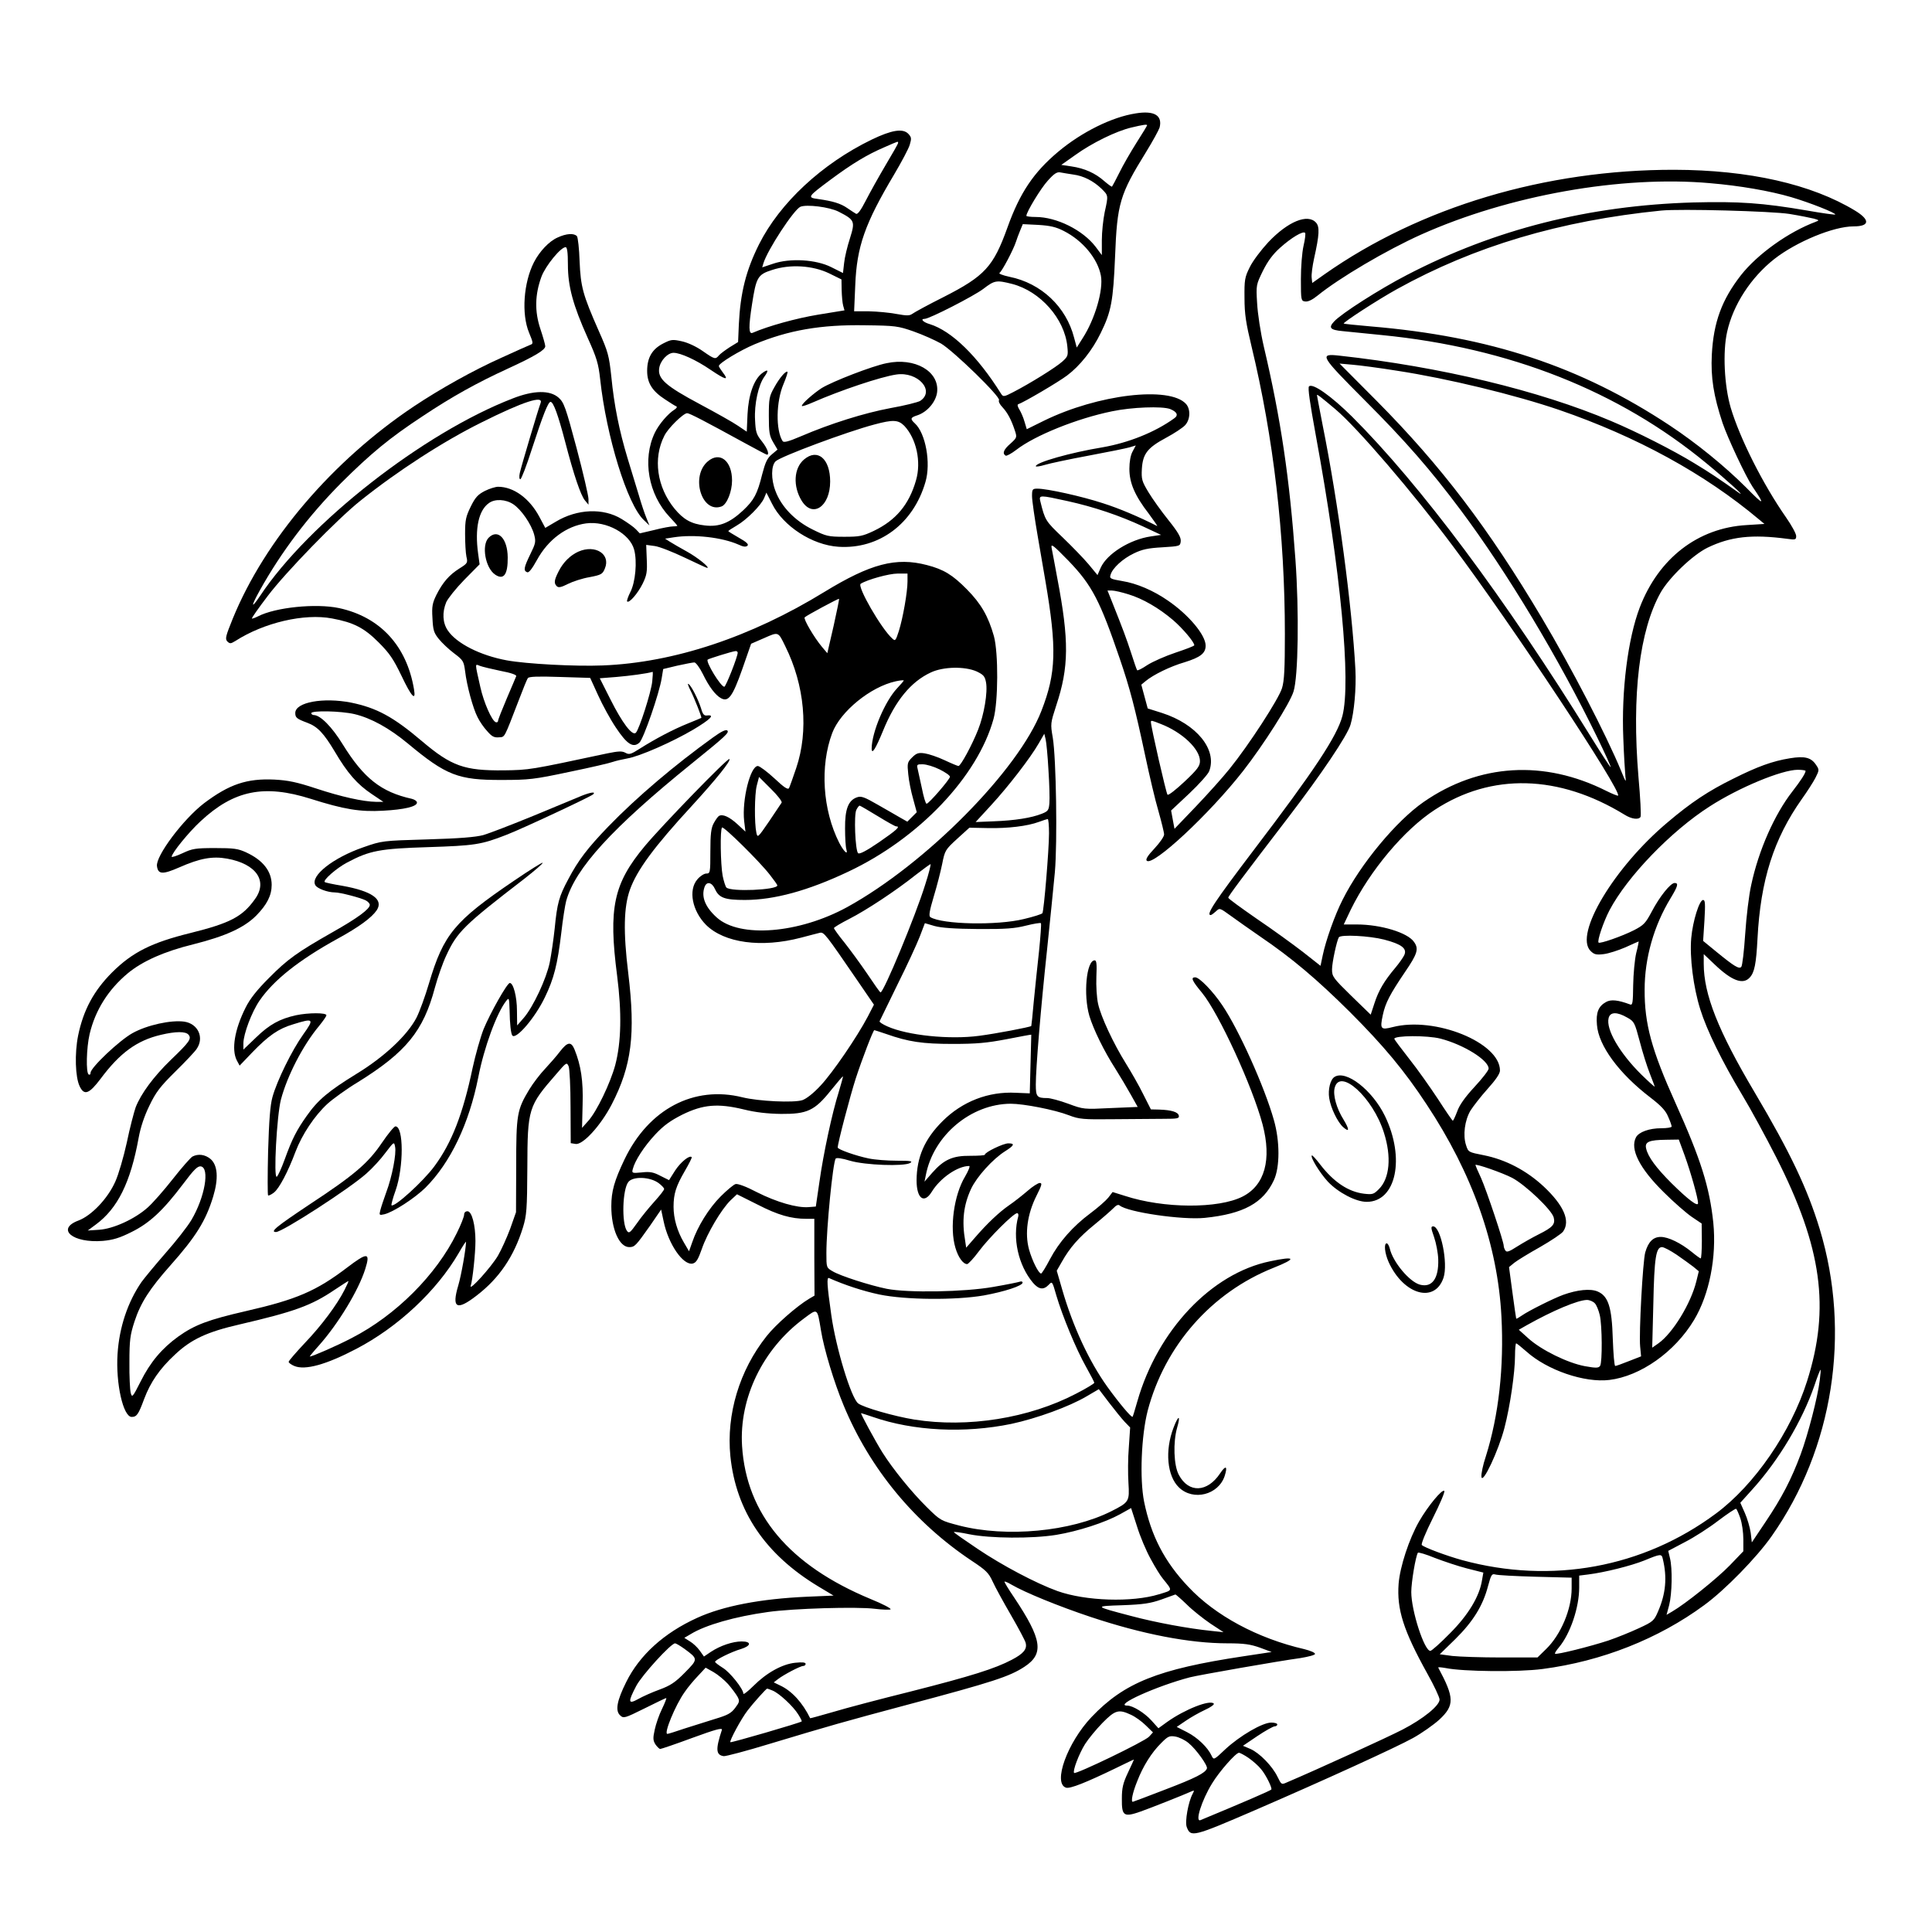 <?xml version="1.0" standalone="no"?>
<!DOCTYPE svg PUBLIC "-//W3C//DTD SVG 20010904//EN"
 "http://www.w3.org/TR/2001/REC-SVG-20010904/DTD/svg10.dtd">
<svg version="1.0" xmlns="http://www.w3.org/2000/svg"
 width="1024pt" height="1024pt" viewBox="0 0 1024 1024"
 preserveAspectRatio="xMidYMid meet">
<g transform="translate(0,1024) scale(0.1,-0.1)"
fill="#000000" stroke="none">
<path d="M6020 9639 c-126 -19 -287 -99 -411 -203 -130 -109 -203 -217 -269
-401 -75 -209 -120 -258 -340 -370 -80 -40 -153 -80 -164 -88 -15 -11 -29 -11
-85 -1 -36 7 -101 13 -145 14 l-79 0 6 138 c8 205 51 327 206 587 39 66 77
137 83 158 10 34 9 40 -9 59 -29 28 -87 19 -193 -32 -264 -128 -487 -336 -597
-555 -69 -138 -99 -257 -107 -424 l-4 -94 -44 -27 c-23 -15 -49 -34 -57 -43
-19 -23 -23 -22 -86 22 -34 24 -79 45 -111 52 -50 11 -57 10 -100 -12 -58 -30
-84 -75 -84 -145 0 -64 27 -107 95 -151 27 -18 54 -35 60 -37 5 -3 1 -10 -10
-17 -35 -22 -82 -77 -104 -122 -68 -141 -35 -328 79 -448 22 -23 40 -44 40
-46 0 -1 -10 -3 -22 -3 -13 0 -58 -8 -100 -19 l-77 -18 -20 21 c-11 12 -45 36
-76 55 -98 60 -236 54 -349 -14 l-56 -33 -32 60 c-52 97 -136 158 -218 158
-14 0 -46 -10 -70 -22 -37 -19 -51 -34 -75 -83 -26 -53 -30 -71 -30 -145 0
-47 3 -101 7 -120 8 -33 6 -36 -37 -63 -54 -34 -88 -73 -122 -140 -21 -43 -25
-61 -21 -123 3 -63 7 -78 34 -111 17 -21 53 -55 81 -76 48 -36 51 -42 58 -94
9 -77 42 -198 66 -244 10 -21 33 -55 51 -74 25 -29 37 -35 62 -33 33 3 25 -12
106 198 22 58 43 110 48 116 5 8 54 10 168 6 l162 -5 42 -92 c23 -51 65 -128
94 -171 59 -89 92 -110 125 -80 22 20 105 260 118 341 l8 49 75 18 c41 9 82
17 90 17 8 0 28 -27 45 -61 33 -68 67 -113 97 -129 39 -21 61 10 112 154 l47
135 69 30 c77 34 74 35 112 -43 103 -207 125 -448 58 -646 -17 -50 -34 -98
-38 -106 -6 -10 -26 3 -77 51 -39 36 -78 65 -88 66 -40 1 -85 -179 -73 -291
l7 -57 -43 40 c-43 39 -78 55 -98 43 -5 -3 -18 -21 -27 -38 -14 -25 -18 -58
-18 -149 0 -114 -1 -118 -22 -118 -11 0 -33 -14 -47 -31 -49 -57 -27 -167 46
-241 97 -96 293 -123 503 -68 44 12 89 23 100 26 22 5 30 -6 198 -251 l89
-130 -33 -64 c-57 -108 -186 -297 -250 -365 -37 -40 -74 -69 -96 -77 -46 -15
-233 -6 -318 15 -257 64 -497 -62 -625 -329 -54 -113 -70 -169 -70 -249 0
-120 42 -216 95 -216 29 0 35 7 110 113 l59 86 13 -61 c25 -122 104 -237 155
-225 18 5 28 21 48 78 28 82 103 209 152 257 l34 32 110 -55 c107 -55 177 -75
258 -75 l42 0 0 -204 1 -203 -29 -17 c-65 -39 -177 -137 -225 -198 -144 -181
-214 -414 -192 -636 30 -292 185 -521 467 -691 l80 -48 -141 -6 c-246 -11
-444 -49 -582 -112 -176 -80 -305 -197 -376 -340 -50 -100 -59 -153 -32 -177
18 -17 24 -15 129 37 60 30 112 55 115 55 3 0 -7 -26 -22 -57 -16 -32 -33 -82
-39 -111 -10 -45 -9 -57 4 -78 9 -13 21 -24 25 -24 5 0 82 26 171 59 123 45
160 55 156 42 -34 -103 -32 -133 10 -139 11 -1 118 27 239 64 329 99 392 117
740 210 447 119 536 148 615 200 105 69 93 145 -55 367 -30 44 -53 82 -51 84
2 2 19 -5 37 -16 72 -42 251 -115 419 -171 276 -92 526 -140 726 -140 88 0
121 -5 172 -23 l62 -23 -152 -23 c-451 -68 -630 -140 -803 -322 -128 -135
-206 -351 -135 -374 21 -7 108 28 263 103 53 26 97 47 97 46 0 -1 -14 -32 -32
-70 -26 -55 -32 -81 -32 -137 -1 -93 10 -100 101 -68 56 20 218 84 272 108 11
5 11 2 2 -15 -23 -42 -42 -149 -31 -176 21 -55 33 -52 360 89 363 157 751 334
839 383 47 26 109 70 139 97 82 76 81 116 -5 276 -2 4 15 2 39 -2 92 -19 387
-22 514 -5 314 41 614 160 856 338 111 81 278 252 358 366 326 463 422 1076
255 1627 -65 214 -156 406 -345 725 -194 327 -270 520 -270 682 l0 51 58 -55
c90 -86 150 -109 186 -69 25 27 34 72 41 206 16 310 86 529 235 740 28 39 60
89 72 112 20 40 21 43 4 68 -26 40 -60 49 -139 36 -93 -15 -172 -44 -300 -108
-132 -65 -224 -126 -349 -232 -282 -237 -496 -593 -408 -681 19 -19 30 -22 70
-17 26 3 78 20 115 36 37 17 69 31 70 31 1 0 -4 -28 -13 -62 -8 -35 -15 -111
-16 -171 -1 -91 -3 -106 -16 -101 -64 24 -102 28 -128 13 -40 -22 -54 -56 -48
-121 8 -110 117 -258 283 -385 56 -43 81 -69 94 -101 11 -24 19 -48 19 -53 0
-5 -25 -9 -55 -9 -64 0 -119 -20 -134 -48 -33 -62 18 -164 147 -291 53 -53
121 -112 149 -131 l52 -35 1 -92 c0 -51 -3 -93 -6 -93 -3 0 -24 15 -47 34 -59
48 -125 80 -165 80 -40 0 -66 -26 -82 -82 -13 -46 -34 -429 -27 -499 l5 -52
-64 -25 c-35 -14 -68 -26 -73 -26 -5 0 -10 64 -13 143 -5 170 -24 228 -81 252
-38 16 -107 9 -182 -18 -52 -19 -182 -84 -218 -109 -16 -11 -29 -19 -31 -17
-1 2 -10 65 -20 139 l-18 134 28 23 c15 12 77 50 136 83 59 34 115 71 123 83
39 56 3 138 -102 237 -92 86 -203 144 -319 167 -81 16 -82 16 -94 54 -17 52
-7 131 24 183 14 22 54 74 90 114 44 49 66 81 66 98 0 148 -345 288 -569 230
-63 -16 -68 -11 -52 64 14 65 38 110 117 227 67 98 75 124 48 161 -34 49 -176
92 -303 92 l-69 0 37 78 c102 208 284 425 446 530 300 196 657 187 1005 -26
38 -24 75 -28 85 -12 4 6 -1 102 -11 213 -36 434 5 776 118 977 46 80 169 198
248 237 122 59 235 72 423 47 43 -6 47 -5 47 15 0 12 -24 56 -54 99 -122 175
-244 417 -293 581 -34 116 -43 296 -19 402 32 144 126 288 250 386 118 92 314
173 420 173 86 0 89 34 9 83 -232 141 -564 216 -959 217 -683 1 -1346 -197
-1854 -554 l-65 -46 -3 28 c-2 16 4 62 13 103 28 125 30 167 10 189 -44 49
-149 6 -253 -104 -38 -41 -82 -99 -98 -132 -27 -54 -29 -68 -28 -164 0 -85 8
-134 37 -255 117 -485 177 -1000 177 -1526 0 -181 -3 -247 -15 -286 -17 -57
-176 -302 -278 -428 -35 -44 -116 -134 -178 -199 l-114 -119 -9 48 -9 49 96
90 c53 50 101 104 106 119 43 114 -67 249 -250 308 l-76 24 -17 63 -17 63 23
19 c41 34 131 78 207 100 83 26 111 47 111 88 0 56 -90 164 -202 240 -75 52
-164 90 -239 102 -65 11 -69 14 -63 33 10 36 65 86 124 114 43 21 76 28 150
32 94 6 95 6 98 32 2 20 -13 47 -65 112 -37 46 -85 113 -106 148 -35 58 -38
69 -35 124 5 80 30 112 129 165 43 23 88 53 100 66 28 30 30 85 5 113 -87 96
-467 51 -753 -89 l-91 -45 -12 40 c-6 22 -19 51 -27 64 -9 14 -12 26 -7 28 30
10 214 118 260 153 68 51 134 134 178 225 56 114 66 169 76 405 11 282 25 329
163 552 37 60 69 119 73 132 16 64 -28 91 -126 75z m60 -63 c0 -2 -25 -44 -56
-92 -31 -49 -72 -120 -91 -159 -19 -38 -37 -72 -39 -74 -2 -2 -20 11 -41 29
-47 42 -105 68 -174 78 l-54 8 75 53 c89 64 216 126 296 145 63 15 84 18 84
12z m-1320 -94 c0 -4 -30 -57 -66 -117 -36 -61 -83 -145 -105 -188 -27 -53
-44 -75 -52 -70 -7 4 -27 17 -46 30 -36 25 -77 37 -154 48 -60 8 -58 11 67
104 112 83 191 131 282 170 80 35 74 33 74 23z m928 -167 c55 -7 107 -34 150
-75 37 -37 37 -34 17 -125 -8 -39 -15 -105 -15 -148 l0 -79 -33 44 c-68 89
-207 158 -318 158 -27 0 -49 3 -49 6 0 20 77 147 114 187 34 38 49 47 67 43
13 -3 44 -7 67 -11z m3377 -46 c155 -13 317 -41 429 -74 96 -28 240 -85 233
-92 -3 -2 -69 7 -148 21 -239 41 -363 49 -604 43 -552 -16 -1052 -142 -1519
-385 -143 -74 -347 -204 -385 -246 -31 -33 -21 -45 45 -51 27 -3 121 -12 209
-21 676 -67 1255 -296 1720 -680 112 -92 216 -187 170 -155 -109 77 -151 105
-235 156 -111 68 -304 166 -442 224 -380 161 -902 287 -1439 346 -109 12 -102
1 134 -236 218 -218 350 -370 510 -584 245 -328 519 -784 723 -1204 41 -84 73
-155 71 -157 -2 -2 -50 72 -107 164 -453 732 -902 1333 -1264 1694 -110 109
-209 179 -228 160 -7 -7 4 -84 36 -259 132 -717 188 -1307 141 -1488 -28 -106
-148 -288 -471 -712 -204 -269 -254 -343 -227 -343 4 0 16 9 27 19 21 20 21
19 78 -22 31 -23 103 -73 159 -112 165 -112 300 -226 474 -399 178 -178 289
-311 406 -489 244 -368 377 -745 397 -1125 14 -267 -14 -523 -83 -742 -15 -44
-25 -93 -23 -108 6 -41 91 140 122 260 30 115 56 294 56 383 0 36 3 65 6 65 3
0 28 -20 54 -43 110 -99 308 -167 440 -151 165 20 347 148 449 318 81 135 120
333 102 515 -20 190 -66 336 -201 636 -126 280 -164 418 -163 600 0 167 49
339 138 485 38 63 43 80 21 80 -22 0 -80 -73 -121 -151 -33 -62 -42 -72 -94
-99 -65 -33 -181 -73 -188 -66 -9 8 26 111 58 172 94 178 326 419 531 550 155
100 382 194 467 194 23 0 41 -3 41 -6 0 -12 -25 -51 -70 -109 -95 -122 -179
-312 -218 -495 -12 -52 -26 -169 -32 -260 -6 -90 -15 -169 -21 -175 -12 -12
-37 3 -130 79 l-72 59 7 109 c5 88 4 108 -7 108 -20 0 -55 -112 -63 -202 -9
-101 11 -261 48 -378 35 -112 115 -275 223 -455 43 -71 124 -220 180 -330 242
-477 286 -798 163 -1185 -85 -269 -279 -551 -483 -702 -386 -287 -871 -376
-1345 -247 -80 22 -199 66 -214 80 -5 5 20 66 59 144 37 74 65 139 60 143 -11
11 -87 -81 -133 -161 -54 -94 -102 -242 -109 -331 -10 -136 25 -247 152 -476
36 -64 65 -126 65 -138 0 -32 -86 -102 -196 -159 -79 -41 -460 -215 -611 -279
-31 -14 -31 -14 -52 29 -27 56 -94 125 -143 147 l-40 17 77 52 c42 28 83 51
91 51 8 0 14 5 14 10 0 6 -15 10 -32 10 -47 0 -166 -70 -242 -140 -62 -59 -63
-59 -74 -36 -20 44 -75 97 -130 125 l-55 28 47 32 c26 18 72 44 102 58 31 14
52 29 47 34 -21 21 -153 -31 -246 -97 l-47 -34 -37 41 c-37 41 -99 79 -128 79
-75 0 156 104 332 150 47 12 468 86 586 102 42 7 77 16 77 22 0 7 -25 17 -56
25 -248 57 -473 178 -616 331 -126 133 -197 270 -234 451 -24 121 -15 349 19
482 91 345 338 626 666 757 126 50 120 64 -17 35 -311 -64 -596 -365 -704
-743 -12 -42 -23 -79 -25 -81 -5 -7 -72 73 -134 159 -96 134 -182 318 -239
515 l-29 100 27 47 c42 75 90 130 175 199 43 35 87 74 99 86 14 15 25 20 32
14 43 -36 333 -78 451 -66 206 21 311 79 367 200 32 69 32 206 0 318 -50 178
-187 481 -273 608 -50 75 -122 149 -144 149 -25 0 -18 -17 36 -82 90 -110 268
-498 321 -698 49 -186 12 -322 -106 -382 -128 -65 -418 -64 -625 4 l-64 20
-23 -30 c-13 -16 -55 -53 -94 -82 -94 -70 -167 -153 -215 -244 -22 -42 -43
-76 -47 -76 -13 0 -47 67 -64 128 -23 84 -9 188 40 285 28 56 31 67 17 67 -9
0 -39 -19 -66 -43 -28 -24 -70 -57 -95 -74 -54 -37 -119 -99 -182 -172 l-47
-54 -5 34 c-19 108 -9 192 31 278 30 64 115 158 180 199 49 31 54 42 17 42
-26 0 -124 -47 -124 -60 0 -4 -35 -6 -77 -6 -94 1 -140 -20 -202 -90 l-41 -47
7 34 c40 211 239 378 450 379 69 0 233 -32 308 -61 55 -21 74 -23 240 -21 99
1 217 2 263 2 74 0 83 2 80 17 -4 19 -39 30 -105 32 l-43 1 -41 81 c-22 45
-64 118 -92 163 -66 106 -132 247 -147 316 -7 31 -11 95 -9 143 3 67 1 87 -9
87 -44 0 -61 -183 -28 -295 22 -72 77 -185 138 -280 24 -38 61 -100 81 -136
l37 -66 -143 -6 c-142 -7 -144 -7 -225 23 -46 17 -96 30 -111 30 -55 0 -61 7
-61 72 0 86 26 402 60 718 16 151 34 335 41 407 14 160 7 604 -11 713 -13 74
-12 77 18 170 68 204 69 345 6 675 -13 72 -27 144 -30 160 -5 26 6 18 90 -68
124 -129 166 -210 272 -521 52 -152 80 -258 134 -512 22 -104 53 -236 70 -293
16 -57 30 -113 30 -124 0 -11 -23 -44 -51 -74 -36 -38 -48 -58 -41 -65 32 -32
332 247 511 476 107 137 248 358 267 421 25 79 30 421 10 700 -31 431 -77 744
-168 1130 -17 74 -32 172 -35 228 -6 97 -5 98 31 172 26 52 53 88 91 122 59
53 121 90 132 79 4 -3 0 -35 -8 -69 -8 -35 -14 -112 -14 -177 0 -112 1 -115
23 -118 15 -2 38 9 65 31 116 94 365 241 550 324 465 208 1060 314 1532 272z
m-4620 -151 c86 -44 88 -51 60 -141 -14 -43 -28 -101 -31 -131 l-6 -53 -62 31
c-81 41 -219 49 -309 18 l-57 -19 6 21 c22 72 161 284 196 300 33 14 154 -1
203 -26z m5040 -12 c55 -9 114 -21 130 -25 27 -8 28 -9 10 -16 -145 -54 -309
-171 -398 -284 -101 -130 -145 -249 -154 -421 -6 -120 9 -217 57 -362 28 -82
123 -284 159 -338 69 -101 62 -102 -34 -4 -113 113 -263 235 -405 329 -473
313 -954 472 -1585 525 -77 7 -141 13 -143 15 -6 5 180 126 283 183 410 227
863 362 1400 416 102 10 584 -3 680 -18z m-3847 -90 c101 -51 180 -147 197
-237 14 -75 -31 -230 -97 -332 l-31 -49 -14 52 c-42 164 -174 289 -343 323
-37 8 -59 17 -52 21 13 8 74 124 87 165 4 13 14 40 22 59 l14 34 82 -4 c64 -4
94 -11 135 -32z m-1243 -225 l65 -32 1 -57 c1 -31 4 -68 8 -82 l7 -25 -141
-23 c-115 -19 -263 -60 -346 -96 -21 -9 -22 30 -3 152 22 142 30 157 106 181
96 32 216 24 303 -18z m970 -56 c149 -39 277 -184 292 -330 5 -49 4 -54 -26
-81 -34 -31 -171 -116 -260 -162 -50 -26 -54 -26 -65 -9 -125 200 -262 333
-378 369 -35 10 -52 28 -27 28 25 0 261 121 311 159 60 46 69 47 153 26z
m-522 -252 c48 -17 113 -46 145 -64 67 -40 317 -283 307 -300 -4 -6 4 -23 18
-37 28 -30 48 -69 66 -124 12 -36 11 -38 -23 -69 -36 -31 -45 -52 -26 -64 5
-3 31 11 57 31 98 76 321 166 507 204 104 22 266 28 308 12 37 -15 45 -33 22
-49 -102 -74 -243 -130 -381 -154 -170 -28 -353 -80 -353 -100 0 -4 21 -1 48
7 26 8 130 30 232 49 102 19 200 39 217 44 l33 10 -17 -32 c-11 -20 -17 -55
-17 -92 0 -74 28 -141 103 -238 28 -38 48 -67 44 -65 -99 50 -200 93 -288 121
-113 37 -295 77 -346 77 -27 0 -29 -3 -29 -40 0 -22 14 -119 31 -217 17 -98
35 -203 40 -233 61 -357 57 -487 -21 -687 -121 -314 -612 -811 -1030 -1041
-256 -140 -569 -165 -691 -55 -61 55 -83 109 -65 161 11 32 39 27 56 -11 21
-46 52 -57 158 -57 155 0 335 49 548 150 374 176 686 504 770 810 25 92 26
349 2 438 -30 106 -68 172 -143 248 -76 77 -123 106 -212 129 -164 43 -299 7
-543 -142 -391 -240 -798 -375 -1175 -390 -146 -6 -405 8 -509 27 -141 26
-267 90 -313 159 -27 40 -30 95 -8 149 9 20 52 74 96 119 l81 82 -8 58 c-18
133 3 229 58 267 32 23 89 20 129 -7 42 -28 95 -105 110 -160 10 -38 8 -47
-20 -104 -34 -70 -38 -88 -17 -96 9 -4 26 18 52 65 59 108 156 180 261 194
107 14 231 -54 254 -139 17 -62 7 -173 -20 -225 -12 -24 -20 -47 -17 -50 11
-10 56 42 82 94 22 45 25 63 22 129 l-3 77 45 -6 c24 -3 95 -31 158 -61 63
-30 117 -55 120 -55 18 0 -53 57 -108 87 -36 20 -76 43 -90 52 l-25 16 45 7
c109 17 256 0 343 -38 27 -13 41 -14 49 -6 7 7 -5 19 -46 42 -31 18 -56 33
-56 35 0 2 20 15 44 29 54 31 130 108 146 146 l12 29 30 -59 c59 -119 213
-219 352 -228 215 -14 397 122 461 343 30 101 1 259 -56 311 -26 24 -24 31 14
43 53 18 98 72 104 123 12 110 -118 185 -268 153 -76 -15 -285 -96 -344 -132
-43 -28 -105 -82 -105 -94 0 -5 26 4 58 18 146 64 360 136 443 148 114 17 207
-87 126 -140 -12 -7 -83 -25 -157 -38 -139 -26 -318 -82 -474 -149 -68 -29
-92 -35 -98 -26 -37 58 -35 210 5 303 14 33 23 62 21 64 -8 8 -42 -31 -70 -82
-27 -48 -29 -60 -29 -152 0 -86 3 -105 23 -139 l23 -39 -31 -26 c-24 -20 -34
-43 -50 -104 -26 -106 -44 -138 -101 -192 -72 -67 -127 -89 -203 -80 -72 8
-113 31 -161 89 -93 114 -115 266 -54 386 19 40 101 120 121 120 13 0 95 -43
305 -158 62 -34 115 -62 118 -62 15 0 1 36 -27 71 -29 36 -33 49 -36 113 -5
84 18 186 49 229 26 36 20 43 -13 18 -43 -34 -71 -115 -76 -217 l-4 -92 -46
31 c-24 17 -115 68 -201 114 -184 98 -226 136 -217 192 6 40 45 81 76 81 37 0
120 -38 196 -90 80 -54 100 -59 65 -14 -11 15 -21 30 -21 34 0 15 113 83 189
115 180 75 352 105 586 101 161 -2 175 -4 258 -33z m2562 -208 c268 -41 626
-128 860 -208 410 -141 770 -338 1058 -580 l29 -24 -95 -6 c-258 -15 -466
-176 -566 -437 -63 -165 -98 -441 -87 -695 3 -88 9 -178 11 -200 5 -35 2 -32
-23 30 -79 191 -263 546 -420 810 -283 476 -534 806 -874 1149 l-198 199 68
-6 c37 -3 144 -17 237 -32z m-326 -205 c114 -96 408 -438 622 -725 307 -409
897 -1300 875 -1322 -2 -2 -30 9 -62 25 -330 166 -675 145 -969 -59 -144 -100
-334 -328 -429 -518 -41 -80 -89 -216 -105 -293 l-12 -57 -94 74 c-52 40 -162
120 -245 176 -82 57 -150 106 -150 111 0 8 73 106 320 428 170 222 312 432
328 489 19 63 31 194 26 291 -18 336 -90 880 -174 1298 -16 84 -30 155 -30
158 0 6 22 -11 99 -76z m-2286 -87 c64 -68 91 -190 62 -289 -37 -129 -107
-212 -224 -268 -59 -28 -76 -31 -156 -31 -85 0 -96 3 -167 38 -94 46 -167 121
-198 205 -24 62 -23 134 1 157 27 26 379 157 523 195 100 27 127 25 159 -7z
m866 -399 c140 -31 274 -76 401 -135 l94 -44 -54 -8 c-111 -16 -233 -92 -266
-166 l-17 -39 -47 57 c-26 31 -88 95 -138 143 -91 87 -93 90 -118 191 -8 34
-5 34 145 1z m-849 -426 c0 -55 -24 -193 -46 -263 -17 -52 -19 -54 -35 -39
-58 52 -188 277 -167 290 35 22 150 54 196 54 l52 0 0 -42z m1171 -68 c76 -23
162 -73 237 -137 50 -43 112 -116 112 -133 0 -4 -45 -21 -99 -39 -54 -18 -122
-48 -150 -66 -28 -19 -52 -31 -54 -27 -3 4 -17 45 -32 92 -25 76 -39 115 -106
283 l-19 47 24 0 c13 0 52 -9 87 -20z m-1563 -169 l-33 -143 -28 33 c-42 50
-100 149 -92 157 10 10 179 101 182 98 2 -2 -12 -67 -29 -145z m-508 -140 c0
-22 -63 -181 -71 -181 -19 0 -100 133 -88 144 6 5 131 44 147 45 6 1 12 -3 12
-8z m-1256 -97 c54 -10 85 -21 82 -28 -2 -6 -25 -59 -50 -118 -25 -59 -46
-112 -46 -118 0 -7 -6 -10 -12 -8 -21 7 -64 105 -82 186 -30 133 -29 123 -3
113 13 -5 63 -17 111 -27z m2523 -3 c35 -17 43 -25 49 -57 10 -52 -10 -172
-42 -252 -31 -79 -92 -192 -104 -192 -4 0 -38 14 -74 31 -36 17 -84 33 -105
36 -33 5 -44 1 -67 -22 -25 -25 -26 -31 -20 -89 3 -34 15 -93 26 -131 l19 -70
-25 -25 -25 -25 -37 21 c-20 12 -75 43 -120 69 -71 41 -88 47 -110 39 -46 -16
-64 -63 -63 -165 0 -49 3 -99 7 -111 10 -34 -14 -11 -38 35 -88 174 -103 406
-37 582 43 114 203 245 337 274 23 5 42 7 42 4 0 -2 -16 -21 -35 -41 -64 -68
-134 -232 -135 -319 0 -36 21 -2 60 93 65 160 148 261 254 310 66 31 180 33
243 5z m-1720 -53 c-6 -58 -69 -254 -87 -272 -19 -18 -73 54 -135 178 l-56
111 89 7 c70 6 161 18 191 27 2 0 1 -23 -2 -51z m2695 -225 c114 -44 208 -133
208 -197 0 -26 -13 -44 -82 -109 -45 -42 -85 -74 -90 -69 -7 7 -88 361 -88
385 0 10 4 9 52 -10z m-595 -244 c5 -74 7 -153 5 -176 -3 -37 -7 -43 -40 -56
-55 -22 -144 -36 -254 -40 l-97 -4 81 88 c93 101 210 253 253 328 l30 52 7
-29 c4 -16 11 -89 15 -163z m-577 3 c30 -15 55 -32 55 -39 0 -13 -112 -143
-124 -143 -5 0 -16 37 -25 83 -10 45 -20 92 -23 105 -5 19 -1 22 28 21 19 0
59 -12 89 -27z m-837 -176 c-4 -6 -34 -51 -67 -100 -59 -86 -61 -88 -67 -60
-11 50 -10 203 2 250 l12 46 63 -63 c35 -34 60 -67 57 -73z m508 -71 c49 -30
93 -55 99 -55 24 0 3 -19 -91 -84 -67 -46 -104 -65 -111 -58 -15 15 -23 204
-9 230 6 12 14 22 17 22 3 0 46 -25 95 -55z m909 -92 c0 -86 -27 -410 -35
-423 -3 -5 -47 -19 -98 -31 -142 -35 -432 -29 -496 10 -9 6 -5 32 18 109 17
56 37 134 45 174 14 71 17 75 79 132 l65 59 99 -2 c105 -2 208 10 270 33 21 8
41 14 46 15 4 0 7 -34 7 -76z m-1480 -219 c22 -28 40 -53 40 -57 0 -24 -246
-35 -270 -11 -5 5 -14 34 -20 63 -11 61 -14 244 -3 255 8 8 198 -179 253 -250z
m823 -55 c-51 -164 -219 -569 -236 -569 -3 0 -34 44 -70 98 -36 53 -91 128
-121 166 -31 38 -56 73 -56 77 0 4 37 26 82 49 90 46 245 148 353 234 39 30
73 55 77 56 3 0 -9 -50 -29 -111z m282 -233 c146 -1 194 3 253 18 40 10 76 16
79 13 3 -3 -2 -70 -10 -149 -9 -79 -21 -199 -28 -268 -6 -69 -12 -126 -13
-128 -6 -6 -190 -41 -276 -52 -157 -21 -380 2 -487 50 -25 11 -43 23 -41 27 2
5 44 91 94 193 51 102 104 217 119 256 l27 71 51 -15 c36 -10 106 -15 232 -16z
m2151 -56 c92 -24 123 -47 107 -82 -6 -13 -27 -43 -48 -68 -58 -69 -88 -119
-110 -187 l-20 -61 -103 100 c-96 94 -102 102 -102 140 0 36 25 151 36 170 10
16 162 8 240 -12z m1288 -413 c38 -21 40 -26 67 -127 15 -58 39 -134 53 -169
14 -36 26 -67 26 -70 0 -3 -32 26 -71 64 -116 115 -188 240 -173 299 8 33 44
34 98 3z m-3928 -87 c119 -42 193 -53 354 -53 125 0 180 5 285 25 72 14 130
25 131 24 0 0 -2 -71 -4 -156 l-4 -155 -73 3 c-146 8 -285 -46 -390 -151 -95
-95 -136 -190 -137 -313 0 -97 40 -127 81 -60 45 73 137 136 198 136 6 0 -4
-25 -22 -56 -59 -98 -83 -272 -51 -378 15 -51 41 -86 62 -86 6 0 35 31 63 69
53 71 183 201 202 201 6 0 8 -8 6 -17 -32 -115 0 -259 78 -352 31 -36 56 -39
83 -11 19 20 19 20 41 -57 32 -108 104 -283 157 -377 24 -43 44 -81 44 -85 0
-4 -44 -31 -97 -58 -249 -130 -574 -182 -857 -137 -105 17 -270 64 -298 86
-37 30 -117 291 -142 468 -23 161 -25 202 -12 196 83 -37 181 -69 266 -87 139
-29 405 -31 555 -5 109 20 205 51 205 68 0 5 -6 8 -14 5 -8 -3 -72 -16 -142
-28 -152 -27 -452 -32 -564 -10 -89 18 -248 69 -287 93 -33 19 -33 20 -33 96
0 133 34 476 49 501 4 6 34 2 76 -11 81 -24 286 -31 319 -12 16 10 2 12 -70
12 -50 0 -117 5 -150 12 -68 14 -164 48 -164 58 0 23 66 274 96 367 33 101 92
255 98 255 2 0 29 -9 62 -20z m2939 -25 c123 -32 255 -114 255 -159 0 -9 -34
-53 -75 -97 -51 -55 -81 -98 -92 -131 -10 -26 -20 -48 -23 -48 -3 1 -38 52
-78 114 -41 62 -109 159 -153 214 -43 55 -79 103 -79 106 0 18 175 19 245 1z
m-3189 -281 c-36 -114 -82 -329 -103 -479 l-19 -130 -38 -3 c-61 -5 -169 26
-274 79 -57 30 -103 47 -114 43 -10 -3 -45 -32 -78 -65 -63 -63 -123 -160
-151 -243 l-17 -48 -27 46 c-36 61 -55 128 -55 190 0 69 13 109 60 190 22 38
39 71 36 73 -11 12 -58 -26 -87 -70 l-33 -52 -46 23 c-36 19 -55 23 -98 18
-52 -5 -54 -4 -48 18 11 44 60 120 119 183 45 48 80 73 143 105 110 54 188 61
325 28 64 -16 128 -23 199 -24 138 -1 178 17 264 125 34 42 62 75 64 74 1 -1
-9 -38 -22 -81z m4484 -341 c32 -89 70 -224 70 -250 0 -21 -52 18 -141 106
-81 81 -124 139 -134 183 -9 36 15 46 107 47 l66 1 32 -87z m-915 -116 c70
-37 210 -170 220 -210 9 -36 -5 -52 -79 -89 -34 -17 -85 -46 -115 -65 -42 -27
-56 -32 -62 -21 -5 7 -9 18 -9 25 0 22 -91 294 -120 359 -17 36 -30 67 -30 69
0 9 143 -41 195 -68z m-4525 -27 c16 -12 30 -26 30 -32 0 -6 -23 -35 -51 -66
-28 -31 -70 -82 -92 -114 -37 -52 -43 -57 -54 -42 -29 40 -24 222 8 260 25 30
113 27 159 -6z m5396 -380 c32 -22 72 -51 89 -64 l29 -24 -13 -53 c-29 -118
-125 -275 -201 -329 l-33 -23 6 234 c5 243 14 299 46 299 10 0 44 -18 77 -40z
m-433 -258 c9 -9 20 -37 26 -62 13 -55 14 -250 2 -269 -8 -12 -20 -13 -81 -2
-91 17 -230 85 -299 147 l-51 46 42 24 c139 78 270 133 319 134 14 0 33 -8 42
-18z m-4102 -142 c16 -100 70 -278 120 -398 139 -336 375 -622 680 -825 74
-49 89 -63 110 -109 13 -29 57 -109 97 -178 40 -69 75 -135 78 -147 9 -33 -10
-57 -73 -90 -89 -47 -216 -87 -535 -168 -161 -40 -347 -89 -413 -109 -66 -19
-120 -34 -121 -33 -40 82 -97 145 -160 174 l-33 16 22 17 c31 24 119 70 134
70 7 0 13 5 13 11 0 8 -17 10 -55 6 -69 -7 -152 -53 -222 -123 -29 -29 -53
-47 -53 -41 0 25 -71 114 -109 137 -22 14 -41 28 -41 32 0 10 86 53 138 68 54
17 56 40 3 40 -47 0 -113 -22 -163 -55 l-37 -25 -22 31 c-12 17 -35 39 -52 49
l-30 19 34 20 c78 48 235 93 409 117 133 19 472 29 567 17 40 -5 77 -6 83 -3
6 4 -42 29 -106 55 -431 179 -658 449 -681 811 -16 254 110 514 327 675 75 56
71 58 91 -61z m5294 -266 c-11 -90 -62 -286 -101 -392 -50 -134 -100 -230
-186 -358 l-73 -109 -6 51 c-4 28 -18 76 -31 105 l-24 54 64 71 c141 156 264
363 329 551 15 46 30 83 32 83 2 0 0 -25 -4 -56z m-3684 -220 l29 -30 -7 -105
c-5 -57 -5 -142 -2 -189 6 -98 4 -102 -91 -150 -215 -108 -555 -140 -805 -76
-99 26 -100 26 -173 98 -80 79 -179 201 -234 288 -36 57 -119 210 -114 210 2
0 29 -9 62 -20 216 -75 486 -88 734 -37 135 29 308 92 399 146 l65 38 54 -71
c30 -39 67 -85 83 -102z m138 -727 c23 -43 52 -90 65 -105 52 -65 54 -59 -21
-82 -143 -44 -389 -36 -538 17 -114 41 -295 137 -424 224 -67 45 -123 84 -125
88 -3 4 34 -1 82 -11 110 -22 331 -24 461 -3 115 19 257 65 337 109 l59 33 31
-96 c16 -53 49 -131 73 -174z m3125 216 c9 -26 16 -75 16 -111 l0 -64 -72 -75
c-67 -69 -235 -204 -306 -245 l-29 -17 14 52 c15 59 18 194 4 249 l-9 38 89
47 c49 25 128 76 176 113 49 37 91 65 95 63 3 -2 13 -24 22 -50z m-1449 -266
l87 -22 -7 -40 c-13 -85 -72 -184 -170 -282 -50 -51 -97 -93 -104 -93 -32 0
-101 213 -101 312 0 51 23 189 35 208 2 4 43 -8 89 -27 47 -18 124 -44 171
-56z m1038 51 c24 -99 16 -185 -25 -279 -21 -49 -26 -54 -102 -89 -45 -21
-117 -50 -161 -65 -94 -31 -277 -77 -283 -70 -3 2 7 18 21 34 60 72 107 211
107 317 l0 63 48 6 c88 11 227 46 297 74 87 36 92 36 98 9z m-675 -95 l192 -5
0 -57 c0 -110 -57 -245 -135 -321 l-46 -45 -192 0 c-106 0 -222 4 -259 8 l-67
9 83 81 c94 93 146 177 173 281 16 59 20 66 38 61 11 -4 107 -9 213 -12z
m-1848 -147 c30 -30 87 -75 125 -101 l70 -46 -65 7 c-119 12 -294 44 -425 79
-198 52 -198 52 -45 57 110 4 148 10 205 30 39 14 72 26 75 27 2 0 29 -23 60
-53z m-2664 -234 c75 -55 75 -55 4 -127 -51 -52 -77 -69 -134 -90 -39 -14 -90
-37 -113 -50 -54 -30 -56 -17 -11 69 30 57 184 226 206 226 5 0 27 -13 48 -28z
m233 -188 c20 -23 42 -53 50 -67 12 -23 11 -28 -13 -60 -21 -28 -41 -38 -104
-57 -42 -13 -115 -36 -162 -51 -47 -16 -88 -29 -93 -29 -20 0 42 152 92 222
16 24 48 62 71 86 l40 43 41 -23 c23 -13 58 -42 78 -64z m235 -34 c34 -13 110
-83 137 -127 12 -19 20 -35 18 -37 -10 -8 -374 -114 -378 -110 -6 6 57 124 92
169 29 38 98 115 103 115 2 0 14 -4 28 -10z m1901 -129 c22 -10 57 -35 78 -56
l38 -37 -21 -23 c-23 -25 -388 -201 -397 -192 -9 10 26 102 58 153 17 27 58
77 92 112 68 69 86 74 152 43z m304 -149 c40 -32 103 -120 98 -135 -8 -24 -61
-51 -221 -112 -93 -36 -170 -65 -172 -65 -11 0 -1 49 23 108 31 81 77 154 129
205 34 34 42 38 73 33 19 -3 51 -18 70 -34z m318 -79 c23 -16 53 -42 67 -60
25 -29 61 -102 54 -108 -7 -7 -146 -67 -375 -162 -31 -13 6 105 61 194 38 63
126 163 143 163 5 0 28 -12 50 -27z"/>
<path d="M7073 4532 c-22 -14 -35 -66 -28 -112 8 -52 44 -127 74 -154 34 -30
34 -13 2 40 -37 59 -57 130 -47 168 27 108 202 -50 261 -237 41 -128 31 -243
-27 -300 -27 -27 -33 -29 -78 -24 -83 10 -160 61 -232 154 -22 29 -43 52 -45
49 -9 -9 41 -91 85 -139 55 -58 148 -107 206 -107 156 0 205 232 96 456 -67
137 -206 245 -267 206z"/>
<path d="M7601 3683 c11 -32 21 -85 22 -118 3 -102 -33 -151 -97 -134 -56 15
-144 121 -160 192 -4 15 -11 27 -16 27 -16 0 -11 -52 10 -99 79 -174 245 -221
291 -83 25 76 -15 272 -55 272 -13 0 -12 -9 5 -57z"/>
<path d="M6220 2673 c-47 -122 -34 -257 29 -317 76 -73 209 -39 242 61 17 53
6 59 -24 14 -68 -102 -167 -106 -219 -8 -27 50 -31 173 -9 250 20 68 7 69 -19
0z"/>
<path d="M3752 7795 c-94 -79 -33 -279 73 -239 28 11 55 79 55 137 0 104 -64
156 -128 102z"/>
<path d="M2590 7390 c-39 -39 -18 -161 35 -196 45 -30 67 1 66 92 -1 100 -52
153 -101 104z"/>
<path d="M3065 7316 c-42 -19 -80 -56 -104 -104 -24 -47 -26 -63 -10 -79 9 -9
24 -6 59 12 26 13 78 30 115 36 62 12 69 16 81 46 32 76 -51 129 -141 89z"/>
<path d="M4262 7805 c-55 -46 -60 -142 -13 -219 58 -94 151 -31 151 102 0 121
-67 177 -138 117z"/>
<path d="M2955 8981 c-45 -20 -95 -73 -125 -131 -55 -108 -67 -274 -26 -373
22 -53 23 -59 8 -64 -10 -4 -78 -34 -152 -68 -150 -67 -327 -166 -465 -258
-432 -288 -791 -709 -961 -1125 -38 -94 -42 -108 -29 -122 14 -13 18 -12 43 3
151 97 365 147 512 119 114 -21 170 -50 246 -126 59 -59 79 -89 122 -178 53
-112 78 -138 66 -70 -39 230 -180 382 -397 429 -123 26 -338 4 -430 -44 -16
-8 -30 -13 -32 -11 -2 2 35 55 83 118 94 125 370 409 492 506 196 157 440 315
642 415 222 111 331 146 313 102 -12 -31 -103 -337 -110 -370 -4 -19 -3 -33 3
-33 5 0 33 72 61 160 58 178 86 250 99 250 15 0 40 -69 77 -210 47 -181 83
-285 105 -312 l19 -23 0 30 c0 17 -28 138 -63 270 -58 217 -67 242 -95 267
-46 41 -132 40 -244 -4 -471 -182 -1081 -658 -1339 -1047 -48 -71 -49 -57 -2
28 114 205 259 397 433 572 157 156 256 238 431 353 156 104 290 178 449 251
146 67 201 100 201 120 0 8 -12 50 -26 92 -31 93 -29 182 6 277 22 58 102 156
128 156 8 0 12 -28 12 -93 0 -115 27 -214 105 -388 48 -106 57 -137 66 -219
33 -304 144 -664 231 -746 l30 -29 -16 40 c-9 21 -27 75 -40 120 -13 44 -40
132 -60 197 -44 146 -71 279 -86 433 -12 110 -17 130 -66 240 -86 195 -96 235
-102 370 -2 66 -9 126 -14 133 -15 17 -56 15 -103 -7z"/>
<path d="M3659 6582 c21 -41 62 -145 58 -147 -1 -1 -33 -14 -72 -30 -77 -31
-170 -80 -254 -133 -47 -30 -56 -33 -76 -22 -18 10 -37 9 -96 -3 -413 -88
-411 -88 -549 -90 -209 -2 -277 22 -434 155 -152 129 -239 176 -375 204 -148
29 -296 2 -296 -55 0 -25 8 -31 64 -52 54 -20 87 -55 145 -152 67 -114 119
-174 197 -226 l61 -41 -38 0 c-69 1 -186 27 -319 71 -103 34 -148 43 -220 47
-147 7 -240 -25 -373 -125 -111 -85 -258 -281 -250 -334 6 -44 30 -45 119 -6
109 48 175 60 253 46 155 -28 217 -119 147 -215 -66 -93 -132 -127 -341 -179
-207 -51 -308 -102 -415 -208 -98 -98 -153 -200 -181 -336 -19 -95 -15 -220 8
-268 24 -51 50 -42 111 39 102 137 192 203 319 233 80 19 132 19 147 1 18 -21
5 -39 -93 -133 -92 -89 -159 -180 -187 -252 -9 -26 -31 -109 -47 -187 -17 -77
-44 -170 -61 -207 -40 -90 -126 -180 -195 -206 -121 -45 -31 -121 129 -108 54
5 88 15 152 47 97 48 168 115 273 254 57 76 77 96 94 94 49 -7 22 -164 -50
-285 -21 -35 -82 -113 -137 -175 -54 -62 -111 -131 -127 -153 -73 -106 -118
-240 -127 -382 -10 -156 30 -333 75 -333 27 0 36 14 66 95 34 90 82 160 164
236 86 81 171 120 341 159 292 68 381 100 505 184 38 25 70 46 72 46 3 0 -7
-21 -20 -47 -40 -79 -122 -189 -212 -283 -46 -49 -84 -93 -84 -98 0 -5 13 -15
30 -22 57 -24 169 7 329 91 220 115 425 306 542 507 21 37 39 64 39 60 0 -35
-25 -177 -41 -231 -36 -121 -9 -136 97 -54 120 92 198 207 246 362 19 63 22
94 23 315 1 316 5 327 154 498 53 62 55 63 65 40 5 -12 10 -109 10 -215 l1
-192 25 -4 c38 -8 134 97 192 209 106 205 127 372 88 695 -27 220 -24 352 9
444 37 103 127 226 330 446 128 140 206 237 197 246 -8 8 -357 -352 -448 -461
-166 -199 -194 -327 -147 -688 25 -196 22 -351 -10 -473 -26 -96 -98 -246
-143 -296 l-33 -37 3 124 c4 125 -9 208 -43 292 -18 43 -37 40 -76 -10 -18
-24 -54 -65 -80 -93 -26 -27 -64 -77 -84 -110 -65 -108 -69 -132 -69 -405 l-1
-245 -31 -88 c-18 -48 -47 -112 -65 -143 -37 -62 -154 -191 -144 -159 10 31
25 173 25 237 0 85 -19 158 -42 158 -11 0 -18 -7 -18 -18 0 -10 -17 -54 -39
-98 -108 -221 -323 -436 -557 -556 -76 -40 -209 -98 -222 -98 -2 0 19 26 48
58 103 116 210 292 246 406 28 89 12 90 -97 7 -163 -124 -268 -169 -535 -230
-200 -46 -272 -73 -359 -135 -87 -63 -148 -135 -200 -239 -42 -83 -45 -86 -52
-60 -4 15 -8 89 -7 163 0 118 4 145 27 216 33 100 80 173 191 298 135 152 187
236 226 364 29 96 24 166 -14 199 -29 24 -65 29 -96 13 -10 -6 -57 -59 -104
-119 -47 -60 -107 -128 -133 -151 -68 -61 -182 -113 -257 -118 l-61 -4 42 31
c116 85 185 223 228 461 10 55 30 115 57 170 34 71 57 101 137 180 53 52 104
106 113 120 42 60 8 134 -65 145 -70 10 -198 -18 -275 -61 -70 -39 -222 -183
-222 -210 0 -9 -4 -12 -10 -9 -15 9 -12 141 5 214 30 127 99 236 202 322 77
64 193 116 348 154 171 43 269 88 333 152 57 58 82 107 82 163 0 72 -46 131
-135 172 -43 20 -66 23 -165 23 -104 0 -121 -3 -172 -27 -32 -15 -58 -23 -58
-19 0 19 90 130 153 188 177 165 337 197 584 119 177 -56 261 -70 383 -63 113
6 180 22 180 43 0 8 -12 16 -27 20 -163 36 -255 109 -366 288 -57 93 -119 156
-154 156 -7 0 -13 5 -13 10 0 15 156 12 229 -5 88 -21 184 -74 283 -156 203
-169 267 -194 498 -193 143 0 171 3 359 43 112 23 215 47 230 53 14 5 49 13
76 18 65 11 236 86 350 153 90 54 115 79 75 75 -18 -3 -25 5 -34 37 -16 50
-52 121 -67 130 -6 4 -1 -11 10 -33z"/>
<path d="M3780 6332 c-203 -146 -402 -314 -556 -473 -108 -112 -159 -178 -212
-279 -49 -91 -59 -127 -72 -261 -6 -57 -18 -138 -26 -179 -18 -88 -88 -237
-138 -295 l-35 -40 -1 78 c0 74 -19 147 -38 147 -14 0 -104 -160 -139 -245
-17 -44 -43 -136 -58 -205 -51 -244 -111 -398 -203 -522 -59 -80 -213 -220
-227 -206 -2 2 7 38 22 79 43 124 43 339 -1 339 -7 0 -39 -39 -71 -86 -74
-110 -149 -173 -386 -329 -174 -116 -210 -145 -176 -145 34 0 391 231 479 310
31 27 77 77 101 110 45 59 46 60 51 32 8 -36 -16 -160 -47 -242 -13 -36 -27
-78 -31 -94 -7 -27 -6 -28 21 -22 49 12 162 86 218 141 133 133 231 339 280
585 31 160 98 341 148 405 15 19 16 16 18 -50 1 -71 7 -126 15 -134 21 -21
121 96 172 203 48 99 67 174 87 342 8 71 20 147 26 169 48 173 245 388 664
727 182 147 201 165 190 176 -7 7 -32 -5 -75 -36z"/>
<path d="M3085 6023 c-22 -9 -136 -56 -253 -105 -117 -48 -239 -95 -270 -104
-41 -11 -125 -18 -297 -23 -239 -7 -240 -7 -340 -42 -159 -55 -281 -151 -254
-200 9 -18 65 -39 104 -39 28 0 135 -28 163 -42 12 -6 22 -17 22 -24 0 -22
-65 -70 -196 -144 -190 -108 -240 -144 -339 -244 -64 -64 -100 -110 -123 -156
-59 -117 -76 -223 -47 -280 l15 -28 67 70 c86 89 139 126 217 149 109 34 113
30 53 -54 -60 -84 -139 -245 -163 -332 -12 -43 -18 -124 -23 -288 -3 -126 -3
-231 0 -233 4 -2 18 5 32 16 27 22 73 108 113 215 35 92 101 191 169 254 30
27 103 80 163 116 254 158 346 270 407 500 15 55 42 132 60 170 58 126 94 161
415 408 56 44 99 81 96 84 -2 3 -71 -40 -153 -96 -314 -213 -372 -283 -449
-542 -20 -68 -50 -151 -67 -184 -49 -93 -169 -206 -318 -297 -148 -91 -204
-138 -263 -222 -54 -76 -78 -123 -117 -231 -17 -47 -36 -88 -42 -92 -18 -11 0
324 22 409 33 125 116 287 202 390 21 26 39 51 39 57 0 14 -94 14 -161 0 -86
-19 -141 -49 -211 -117 l-68 -65 0 34 c1 50 44 165 86 226 75 109 209 215 414
328 112 61 181 112 207 151 37 57 -26 101 -182 129 -49 8 -91 17 -94 20 -10
10 63 74 118 103 120 64 174 74 431 82 245 8 280 13 411 64 82 31 451 204 463
216 15 15 -13 11 -59 -7z"/>
</g>
</svg>
